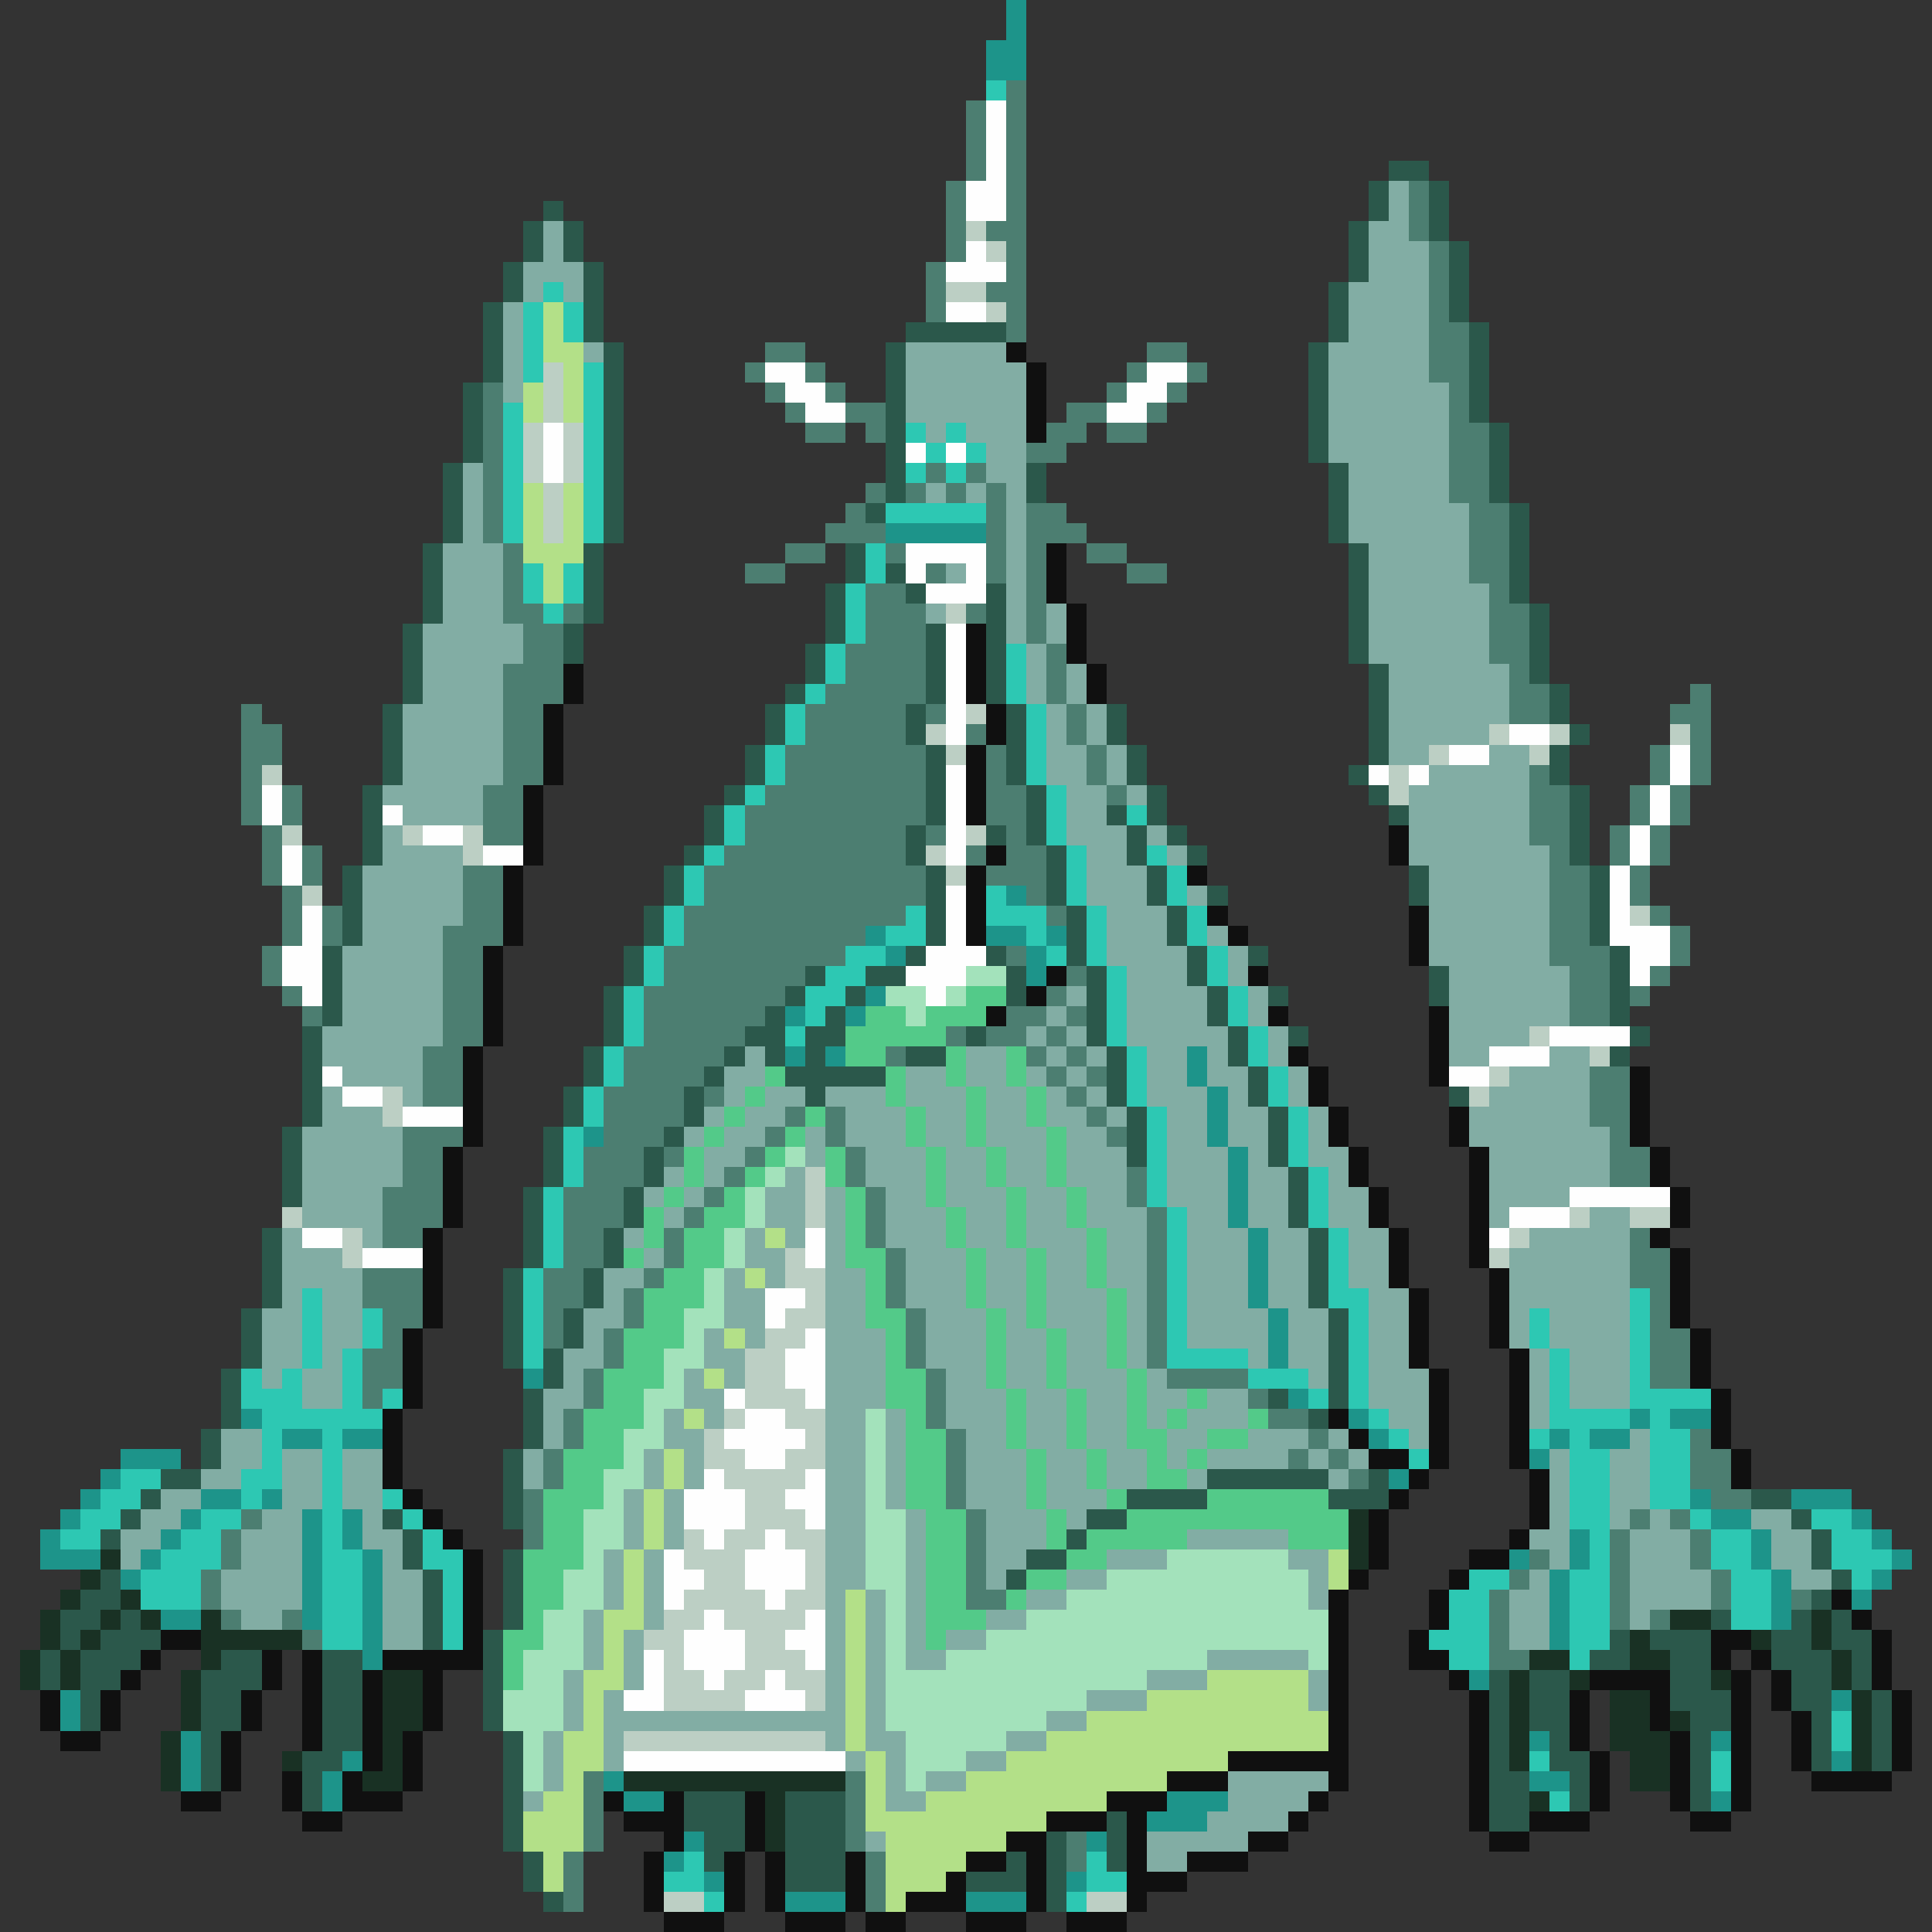 <svg xmlns="http://www.w3.org/2000/svg" viewBox="0 -0.5 96 96" shape-rendering="crispEdges">
<rect x="0" y="-0.5" width="96" height="96" fill="#333333" stroke="none"/>
<path stroke="#1d948a" d="M50 0h1M50 1h1M49 2h2M49 3h2M44 26h5M50 44h1M43 46h1M49 46h2M52 46h1M44 47h1M51 47h1M51 48h1M43 49h1M39 50h1M42 50h1M39 52h1M41 52h1M59 52h1M59 53h1M60 54h1M60 55h1M29 56h1M60 56h1M61 57h1M61 58h1M61 59h1M61 60h1M62 61h1M62 62h1M62 63h1M62 64h1M63 65h1M63 66h1M63 67h1M26 68h1M64 69h1M12 70h1M67 70h1M81 70h1M83 70h2M14 71h2M17 71h2M68 71h1M77 71h1M79 71h2M6 72h3M76 72h1M5 73h1M69 73h1M4 74h1M10 74h2M13 74h1M84 74h1M89 74h3M3 75h1M9 75h1M15 75h1M17 75h1M85 75h2M92 75h1M2 76h1M8 76h1M15 76h1M17 76h1M78 76h1M87 76h1M93 76h1M2 77h3M7 77h1M15 77h1M18 77h1M75 77h1M78 77h1M87 77h1M94 77h1M6 78h1M15 78h1M18 78h1M77 78h1M88 78h1M93 78h1M15 79h1M18 79h1M77 79h1M88 79h1M92 79h1M8 80h2M15 80h1M18 80h1M77 80h1M88 80h1M18 81h1M77 81h1M18 82h1M73 83h1M3 84h1M91 84h1M3 85h1M9 86h1M76 86h1M85 86h1M9 87h1M17 87h1M91 87h1M9 88h1M16 88h1M30 88h1M76 88h2M16 89h1M31 89h2M58 89h3M85 89h1M57 90h3M34 91h1M54 91h1M33 92h1M35 93h1M53 93h1M39 94h3M48 94h3" />
<path stroke="#2dc8b3" d="M49 4h1M27 14h1M26 15h1M28 15h1M26 16h1M28 16h1M26 17h1M26 18h1M29 18h1M29 19h1M25 20h1M29 20h1M25 21h1M29 21h1M45 21h1M47 21h1M25 22h1M29 22h1M46 22h1M48 22h1M25 23h1M29 23h1M45 23h1M47 23h1M25 24h1M29 24h1M25 25h1M29 25h1M44 25h5M25 26h1M29 26h1M43 27h1M26 28h1M28 28h1M43 28h1M26 29h1M28 29h1M42 29h1M27 30h1M42 30h1M42 31h1M41 32h1M50 32h1M41 33h1M50 33h1M40 34h1M50 34h1M39 35h1M51 35h1M39 36h1M51 36h1M38 37h1M51 37h1M38 38h1M51 38h1M37 39h1M52 39h1M36 40h1M52 40h1M56 40h1M36 41h1M52 41h1M35 42h1M53 42h1M57 42h1M34 43h1M53 43h1M58 43h1M34 44h1M49 44h1M53 44h1M58 44h1M33 45h1M45 45h1M49 45h3M54 45h1M59 45h1M33 46h1M44 46h2M51 46h1M54 46h1M59 46h1M32 47h1M42 47h2M52 47h1M54 47h1M60 47h1M32 48h1M41 48h2M55 48h1M60 48h1M31 49h1M40 49h2M55 49h1M61 49h1M31 50h1M40 50h1M55 50h1M61 50h1M31 51h1M39 51h1M55 51h1M62 51h1M30 52h1M56 52h1M62 52h1M30 53h1M56 53h1M63 53h1M29 54h1M56 54h1M63 54h1M29 55h1M57 55h1M64 55h1M28 56h1M57 56h1M64 56h1M28 57h1M57 57h1M64 57h1M28 58h1M57 58h1M65 58h1M27 59h1M57 59h1M65 59h1M27 60h1M58 60h1M65 60h1M27 61h1M58 61h1M66 61h1M27 62h1M58 62h1M66 62h1M26 63h1M58 63h1M66 63h1M15 64h1M26 64h1M58 64h1M66 64h2M81 64h1M15 65h1M18 65h1M26 65h1M58 65h1M67 65h1M76 65h1M81 65h1M15 66h1M18 66h1M26 66h1M58 66h1M67 66h1M76 66h1M81 66h1M15 67h1M17 67h1M26 67h1M58 67h4M67 67h1M77 67h1M81 67h1M12 68h1M14 68h1M17 68h1M62 68h3M67 68h1M77 68h1M81 68h1M12 69h3M17 69h1M19 69h1M65 69h1M67 69h1M77 69h1M81 69h4M13 70h6M68 70h1M77 70h4M82 70h1M13 71h1M16 71h1M69 71h1M76 71h1M78 71h1M82 71h2M13 72h1M16 72h1M70 72h1M78 72h2M82 72h2M6 73h2M12 73h2M16 73h1M78 73h2M82 73h2M5 74h2M12 74h1M16 74h1M19 74h1M78 74h2M82 74h2M4 75h2M10 75h2M16 75h1M20 75h1M78 75h2M84 75h1M90 75h2M3 76h2M9 76h2M16 76h1M21 76h1M79 76h1M85 76h2M91 76h2M8 77h3M16 77h2M21 77h2M79 77h1M85 77h2M91 77h3M7 78h3M16 78h2M22 78h1M73 78h2M78 78h2M86 78h2M92 78h1M7 79h3M16 79h2M22 79h1M72 79h2M78 79h2M86 79h2M16 80h2M22 80h1M72 80h2M78 80h2M86 80h2M16 81h2M22 81h1M71 81h3M78 81h2M72 82h2M78 82h1M91 85h1M91 86h1M76 87h1M85 87h1M85 88h1M77 89h1M34 92h1M54 92h1M33 93h2M54 93h2M35 94h1M53 94h1" />
<path stroke="#4c7e71" d="M50 4h1M48 5h1M50 5h1M48 6h1M50 6h1M48 7h1M50 7h1M48 8h1M50 8h1M47 9h1M50 9h1M70 9h1M47 10h1M50 10h1M70 10h1M47 11h1M49 11h2M70 11h1M47 12h1M50 12h1M71 12h1M46 13h1M50 13h1M71 13h1M46 14h1M49 14h2M71 14h1M46 15h1M50 15h1M71 15h1M50 16h1M71 16h2M38 17h2M57 17h2M71 17h2M37 18h1M40 18h1M56 18h1M59 18h1M71 18h2M24 19h1M38 19h1M41 19h1M55 19h1M58 19h1M72 19h1M24 20h1M39 20h1M42 20h2M53 20h2M57 20h1M72 20h1M24 21h1M40 21h2M43 21h1M52 21h2M55 21h2M72 21h2M24 22h1M51 22h2M72 22h2M24 23h1M46 23h1M48 23h1M72 23h2M24 24h1M43 24h1M45 24h1M47 24h1M49 24h1M72 24h2M24 25h1M42 25h1M49 25h1M51 25h2M73 25h2M24 26h1M41 26h3M49 26h1M51 26h3M73 26h2M25 27h1M39 27h2M44 27h1M49 27h1M51 27h1M54 27h2M73 27h2M25 28h1M37 28h2M46 28h1M49 28h1M51 28h1M56 28h2M73 28h2M25 29h1M43 29h2M51 29h1M74 29h1M25 30h2M28 30h1M43 30h3M48 30h1M51 30h1M74 30h2M26 31h2M43 31h3M51 31h1M74 31h2M26 32h2M42 32h4M52 32h1M74 32h2M25 33h3M42 33h4M52 33h1M75 33h1M25 34h3M41 34h5M52 34h1M75 34h2M84 34h1M12 35h1M25 35h2M40 35h5M46 35h1M53 35h1M75 35h2M83 35h2M12 36h2M25 36h2M40 36h5M48 36h1M53 36h1M84 36h1M12 37h2M25 37h2M39 37h7M49 37h1M54 37h1M82 37h1M84 37h1M12 38h1M25 38h2M39 38h7M49 38h1M54 38h1M76 38h1M82 38h1M84 38h1M12 39h1M14 39h1M24 39h2M38 39h8M49 39h2M55 39h1M76 39h2M81 39h1M83 39h1M12 40h1M14 40h1M24 40h2M37 40h9M49 40h2M76 40h2M81 40h1M83 40h1M13 41h1M24 41h2M37 41h8M46 41h1M50 41h1M76 41h2M80 41h1M82 41h1M13 42h1M15 42h1M36 42h9M48 42h1M50 42h2M77 42h1M80 42h1M82 42h1M13 43h1M15 43h1M23 43h2M35 43h11M49 43h3M77 43h2M81 43h1M14 44h1M23 44h2M35 44h11M51 44h1M77 44h2M81 44h1M14 45h1M16 45h1M23 45h2M34 45h11M52 45h1M77 45h2M82 45h1M14 46h1M16 46h1M22 46h3M34 46h9M77 46h2M83 46h1M13 47h1M22 47h2M33 47h9M50 47h1M77 47h3M83 47h1M13 48h1M22 48h2M33 48h7M53 48h1M78 48h2M82 48h1M14 49h1M22 49h2M32 49h7M52 49h1M78 49h2M81 49h1M15 50h1M22 50h2M32 50h6M50 50h2M53 50h1M78 50h2M22 51h2M32 51h5M47 51h1M49 51h2M52 51h1M21 52h2M31 52h5M44 52h1M51 52h1M53 52h1M21 53h2M31 53h4M52 53h1M54 53h1M79 53h2M21 54h2M30 54h4M35 54h1M53 54h1M79 54h2M30 55h4M39 55h1M41 55h1M54 55h1M79 55h2M20 56h3M30 56h3M38 56h1M41 56h1M55 56h1M80 56h1M20 57h2M29 57h3M33 57h1M37 57h1M42 57h1M80 57h2M20 58h2M29 58h3M36 58h1M42 58h1M56 58h1M80 58h2M19 59h3M28 59h3M35 59h1M43 59h1M56 59h1M19 60h3M28 60h3M34 60h1M43 60h1M57 60h1M19 61h2M28 61h2M33 61h1M43 61h1M57 61h1M81 61h1M28 62h2M33 62h1M44 62h1M57 62h1M81 62h2M18 63h3M27 63h2M32 63h1M44 63h1M57 63h1M81 63h2M18 64h3M27 64h2M31 64h1M44 64h1M57 64h1M82 64h1M19 65h2M27 65h1M31 65h1M45 65h1M57 65h1M82 65h1M19 66h1M27 66h1M30 66h1M45 66h1M57 66h1M82 66h2M18 67h2M30 67h1M45 67h1M57 67h1M82 67h2M18 68h2M29 68h1M46 68h1M58 68h4M82 68h2M18 69h1M29 69h1M46 69h1M62 69h1M28 70h1M46 70h1M63 70h2M28 71h1M47 71h1M65 71h1M84 71h1M27 72h1M47 72h1M64 72h1M66 72h1M84 72h2M27 73h1M47 73h1M67 73h1M84 73h2M26 74h1M47 74h1M85 74h2M12 75h1M26 75h1M48 75h1M81 75h1M83 75h1M11 76h1M26 76h1M48 76h1M80 76h1M84 76h1M11 77h1M48 77h1M76 77h1M80 77h1M84 77h1M10 78h1M48 78h1M75 78h1M80 78h1M85 78h1M10 79h1M48 79h2M74 79h1M80 79h1M85 79h1M89 79h1M11 80h1M14 80h1M74 80h1M80 80h1M82 80h1M15 81h1M74 81h1M74 82h2M29 88h1M42 88h1M29 89h1M42 89h1M29 90h1M42 90h1M29 91h1M42 91h1M53 91h1M28 92h1M43 92h1M53 92h1M28 93h1M43 93h1M28 94h1M43 94h1" />
<path stroke="#fefefe" d="M49 5h1M49 6h1M49 7h1M49 8h1M48 9h2M48 10h2M48 12h1M47 13h3M47 15h2M38 18h2M57 18h2M39 19h2M56 19h2M40 20h2M55 20h2M27 21h1M27 22h1M45 22h1M47 22h1M27 23h1M45 27h4M45 28h1M48 28h1M46 29h3M47 31h1M47 32h1M47 33h1M47 34h1M47 35h1M47 36h1M75 36h2M72 37h2M83 37h1M47 38h1M68 38h1M70 38h1M83 38h1M13 39h1M47 39h1M82 39h1M13 40h1M19 40h1M47 40h1M82 40h1M21 41h2M47 41h1M81 41h1M14 42h1M24 42h2M47 42h1M81 42h1M14 43h1M80 43h1M47 44h1M80 44h1M15 45h1M47 45h1M80 45h1M15 46h1M47 46h1M80 46h3M14 47h2M46 47h3M81 47h2M14 48h2M45 48h3M81 48h1M15 49h1M46 49h1M77 51h4M74 52h3M16 53h1M72 53h2M17 54h2M20 55h3M78 59h5M75 60h3M15 61h2M40 61h1M74 61h1M18 62h3M40 62h1M38 64h2M38 65h1M40 66h1M39 67h2M39 68h2M36 69h1M40 69h1M37 70h2M36 71h4M37 72h2M35 73h1M40 73h1M34 74h3M39 74h2M34 75h3M40 75h1M35 76h1M38 76h1M33 77h1M37 77h3M33 78h2M37 78h3M33 79h1M38 79h1M35 80h1M40 80h1M34 81h3M39 81h2M32 82h1M34 82h3M40 82h1M32 83h1M35 83h1M38 83h1M31 84h2M37 84h3M31 87h11" />
<path stroke="#2b584b" d="M69 8h2M68 9h1M71 9h1M27 10h1M68 10h1M71 10h1M26 11h1M28 11h1M67 11h1M71 11h1M26 12h1M28 12h1M67 12h1M72 12h1M25 13h1M29 13h1M67 13h1M72 13h1M25 14h1M29 14h1M66 14h1M72 14h1M24 15h1M29 15h1M66 15h1M72 15h1M24 16h1M29 16h1M45 16h5M66 16h1M73 16h1M24 17h1M30 17h1M44 17h1M65 17h1M73 17h1M24 18h1M30 18h1M44 18h1M65 18h1M73 18h1M23 19h1M30 19h1M44 19h1M65 19h1M73 19h1M23 20h1M30 20h1M44 20h1M65 20h1M73 20h1M23 21h1M30 21h1M44 21h1M65 21h1M74 21h1M23 22h1M30 22h1M44 22h1M65 22h1M74 22h1M22 23h1M30 23h1M44 23h1M51 23h1M66 23h1M74 23h1M22 24h1M30 24h1M44 24h1M51 24h1M66 24h1M74 24h1M22 25h1M30 25h1M43 25h1M66 25h1M75 25h1M22 26h1M30 26h1M66 26h1M75 26h1M21 27h1M29 27h1M42 27h1M67 27h1M75 27h1M21 28h1M29 28h1M42 28h1M44 28h1M67 28h1M75 28h1M21 29h1M29 29h1M41 29h1M45 29h1M49 29h1M67 29h1M75 29h1M21 30h1M29 30h1M41 30h1M49 30h1M67 30h1M76 30h1M20 31h1M28 31h1M41 31h1M46 31h1M49 31h1M67 31h1M76 31h1M20 32h1M28 32h1M40 32h1M46 32h1M49 32h1M67 32h1M76 32h1M20 33h1M40 33h1M46 33h1M49 33h1M68 33h1M76 33h1M20 34h1M39 34h1M46 34h1M49 34h1M68 34h1M77 34h1M19 35h1M38 35h1M45 35h1M50 35h1M55 35h1M68 35h1M77 35h1M19 36h1M38 36h1M45 36h1M50 36h1M55 36h1M68 36h1M78 36h1M19 37h1M37 37h1M46 37h1M50 37h1M56 37h1M68 37h1M77 37h1M19 38h1M37 38h1M46 38h1M50 38h1M56 38h1M67 38h1M77 38h1M18 39h1M36 39h1M46 39h1M51 39h1M57 39h1M68 39h1M78 39h1M18 40h1M35 40h1M46 40h1M51 40h1M55 40h1M57 40h1M69 40h1M78 40h1M18 41h1M35 41h1M45 41h1M49 41h1M51 41h1M56 41h1M58 41h1M78 41h1M18 42h1M34 42h1M45 42h1M52 42h1M56 42h1M59 42h1M78 42h1M17 43h1M33 43h1M46 43h1M52 43h1M57 43h1M70 43h1M79 43h1M17 44h1M33 44h1M46 44h1M52 44h1M57 44h1M60 44h1M70 44h1M79 44h1M17 45h1M32 45h1M46 45h1M53 45h1M58 45h1M79 45h1M17 46h1M32 46h1M46 46h1M53 46h1M58 46h1M79 46h1M16 47h1M31 47h1M45 47h1M49 47h1M53 47h1M59 47h1M62 47h1M80 47h1M16 48h1M31 48h1M40 48h1M43 48h2M50 48h1M54 48h1M59 48h1M71 48h1M80 48h1M16 49h1M30 49h1M39 49h1M42 49h1M50 49h1M54 49h1M60 49h1M63 49h1M71 49h1M80 49h1M16 50h1M30 50h1M38 50h1M41 50h1M54 50h1M60 50h1M80 50h1M15 51h1M30 51h1M37 51h2M40 51h2M48 51h1M54 51h1M61 51h1M64 51h1M81 51h1M15 52h1M29 52h1M36 52h1M38 52h1M40 52h1M45 52h2M55 52h1M61 52h1M80 52h1M15 53h1M29 53h1M35 53h1M39 53h5M55 53h1M62 53h1M15 54h1M28 54h1M34 54h1M40 54h1M55 54h1M62 54h1M72 54h1M15 55h1M28 55h1M34 55h1M56 55h1M63 55h1M14 56h1M27 56h1M33 56h1M56 56h1M63 56h1M14 57h1M27 57h1M32 57h1M56 57h1M63 57h1M14 58h1M27 58h1M32 58h1M64 58h1M14 59h1M26 59h1M31 59h1M64 59h1M26 60h1M31 60h1M64 60h1M13 61h1M26 61h1M30 61h1M65 61h1M13 62h1M26 62h1M30 62h1M65 62h1M13 63h1M25 63h1M29 63h1M65 63h1M13 64h1M25 64h1M29 64h1M65 64h1M12 65h1M25 65h1M28 65h1M66 65h1M12 66h1M25 66h1M28 66h1M66 66h1M12 67h1M25 67h1M27 67h1M66 67h1M11 68h1M27 68h1M66 68h1M11 69h1M26 69h1M63 69h1M66 69h1M11 70h1M26 70h1M65 70h1M10 71h1M26 71h1M10 72h1M25 72h1M8 73h2M25 73h1M60 73h6M68 73h1M7 74h1M25 74h1M56 74h4M66 74h3M87 74h2M6 75h1M19 75h1M25 75h1M54 75h2M89 75h1M5 76h1M20 76h1M53 76h1M90 76h1M20 77h1M25 77h1M51 77h2M90 77h1M5 78h1M21 78h1M25 78h1M50 78h1M91 78h1M4 79h2M21 79h1M25 79h1M90 79h1M3 80h2M6 80h1M21 80h1M25 80h1M85 80h1M89 80h1M91 80h1M3 81h1M5 81h3M21 81h1M24 81h1M80 81h1M82 81h3M88 81h2M91 81h2M2 82h1M4 82h3M11 82h2M16 82h2M24 82h1M79 82h2M83 82h2M88 82h3M92 82h1M2 83h1M4 83h2M10 83h3M16 83h2M24 83h1M74 83h1M76 83h2M83 83h2M89 83h2M92 83h1M4 84h1M10 84h2M16 84h2M24 84h1M74 84h1M76 84h2M83 84h3M89 84h2M93 84h1M4 85h1M10 85h2M16 85h2M24 85h1M74 85h1M76 85h2M84 85h2M90 85h1M93 85h1M10 86h1M16 86h2M25 86h1M74 86h1M77 86h1M84 86h1M90 86h1M93 86h1M10 87h1M15 87h2M25 87h1M74 87h1M77 87h2M84 87h1M90 87h1M93 87h1M10 88h1M15 88h1M25 88h1M74 88h2M78 88h1M84 88h1M15 89h1M25 89h1M34 89h3M39 89h3M74 89h2M78 89h1M84 89h1M25 90h1M34 90h3M39 90h3M55 90h1M74 90h2M25 91h1M35 91h2M39 91h3M52 91h1M55 91h1M26 92h1M35 92h1M39 92h3M50 92h1M52 92h1M55 92h1M26 93h1M39 93h3M48 93h3M52 93h1M27 94h1M52 94h1" />
<path stroke="#82ada4" d="M69 9h1M69 10h1M27 11h1M68 11h2M27 12h1M68 12h3M26 13h3M68 13h3M26 14h1M28 14h1M67 14h4M25 15h1M67 15h4M25 16h1M67 16h4M25 17h1M29 17h1M45 17h5M66 17h5M25 18h1M45 18h6M66 18h5M25 19h1M45 19h6M66 19h6M45 20h6M66 20h6M46 21h1M48 21h3M66 21h6M49 22h2M66 22h6M23 23h1M49 23h2M67 23h5M23 24h1M46 24h1M48 24h1M50 24h1M67 24h5M23 25h1M50 25h1M67 25h6M23 26h1M50 26h1M67 26h6M22 27h3M50 27h1M68 27h5M22 28h3M47 28h1M50 28h1M68 28h5M22 29h3M50 29h1M68 29h6M22 30h3M46 30h1M50 30h1M52 30h1M68 30h6M21 31h5M50 31h1M52 31h1M68 31h6M21 32h5M51 32h1M68 32h6M21 33h4M51 33h1M53 33h1M69 33h6M21 34h4M51 34h1M53 34h1M69 34h6M20 35h5M52 35h1M54 35h1M69 35h6M20 36h5M52 36h1M54 36h1M69 36h5M20 37h5M52 37h2M55 37h1M69 37h2M74 37h2M20 38h5M52 38h2M55 38h1M71 38h5M19 39h5M53 39h2M56 39h1M70 39h6M20 40h4M53 40h2M70 40h6M19 41h1M53 41h3M57 41h1M70 41h6M19 42h4M54 42h2M58 42h1M70 42h7M18 43h5M54 43h3M71 43h6M18 44h5M54 44h3M59 44h1M71 44h6M18 45h5M55 45h3M71 45h6M18 46h4M55 46h3M60 46h1M71 46h6M17 47h5M55 47h4M61 47h1M71 47h6M17 48h5M56 48h3M61 48h1M72 48h6M17 49h5M53 49h1M56 49h4M62 49h1M72 49h6M17 50h5M52 50h1M56 50h4M62 50h1M72 50h6M16 51h6M51 51h1M53 51h1M56 51h5M63 51h1M72 51h4M16 52h5M37 52h1M48 52h2M52 52h1M54 52h1M57 52h2M60 52h1M63 52h1M72 52h2M77 52h2M17 53h4M36 53h2M45 53h2M48 53h2M51 53h1M53 53h1M57 53h2M60 53h2M64 53h1M75 53h4M16 54h1M20 54h1M36 54h1M38 54h2M41 54h3M45 54h3M49 54h2M52 54h1M54 54h1M57 54h3M61 54h1M64 54h1M74 54h5M16 55h3M35 55h1M37 55h2M42 55h3M46 55h2M49 55h2M52 55h2M55 55h1M58 55h2M61 55h2M65 55h1M73 55h6M15 56h5M34 56h1M36 56h2M40 56h1M42 56h3M46 56h2M49 56h3M53 56h2M58 56h2M61 56h2M65 56h1M73 56h7M15 57h5M35 57h2M40 57h1M43 57h3M47 57h2M50 57h2M53 57h3M58 57h3M62 57h1M65 57h2M74 57h6M15 58h5M33 58h1M35 58h1M39 58h1M43 58h3M47 58h2M50 58h2M53 58h3M58 58h3M62 58h2M66 58h1M74 58h6M15 59h4M32 59h1M34 59h1M38 59h2M41 59h1M44 59h2M47 59h3M51 59h2M54 59h2M58 59h3M62 59h2M66 59h2M74 59h4M15 60h4M33 60h1M38 60h2M41 60h1M44 60h3M48 60h2M51 60h2M54 60h3M59 60h2M62 60h2M66 60h2M74 60h1M79 60h2M14 61h1M18 61h1M31 61h1M37 61h1M39 61h1M41 61h1M44 61h3M48 61h2M51 61h3M55 61h2M59 61h3M63 61h2M67 61h2M76 61h5M14 62h3M32 62h1M37 62h2M41 62h1M45 62h3M49 62h2M52 62h2M55 62h2M59 62h3M63 62h2M67 62h2M75 62h6M14 63h4M30 63h2M36 63h1M38 63h1M41 63h2M45 63h3M49 63h2M52 63h2M55 63h2M59 63h3M63 63h2M67 63h2M75 63h6M14 64h1M16 64h2M30 64h1M36 64h2M41 64h2M45 64h3M49 64h2M52 64h3M56 64h1M59 64h3M63 64h2M68 64h2M75 64h6M13 65h2M16 65h2M29 65h2M36 65h2M41 65h2M46 65h3M50 65h1M52 65h3M56 65h1M59 65h4M64 65h2M68 65h2M75 65h1M77 65h4M13 66h2M16 66h2M29 66h1M35 66h1M37 66h1M41 66h3M46 66h3M50 66h2M53 66h2M56 66h1M59 66h4M64 66h2M68 66h2M75 66h1M77 66h4M13 67h2M16 67h1M28 67h2M35 67h2M41 67h3M46 67h3M50 67h2M53 67h2M56 67h1M62 67h1M64 67h2M68 67h2M76 67h1M78 67h3M13 68h1M15 68h2M28 68h1M34 68h1M36 68h1M41 68h3M47 68h2M50 68h2M53 68h3M57 68h1M65 68h1M68 68h3M76 68h1M78 68h3M15 69h2M27 69h2M34 69h2M41 69h3M47 69h3M51 69h2M54 69h2M57 69h2M60 69h2M68 69h3M76 69h1M78 69h3M27 70h1M33 70h1M35 70h1M41 70h2M44 70h1M47 70h3M51 70h2M54 70h2M57 70h1M59 70h3M69 70h2M76 70h1M11 71h2M27 71h1M33 71h2M41 71h2M44 71h1M48 71h2M51 71h2M54 71h2M58 71h2M62 71h3M66 71h1M70 71h1M81 71h1M11 72h2M14 72h2M17 72h2M26 72h1M32 72h1M34 72h1M41 72h2M44 72h1M48 72h3M52 72h2M55 72h2M58 72h1M60 72h4M65 72h1M67 72h1M77 72h1M80 72h2M10 73h2M14 73h2M17 73h2M26 73h1M32 73h1M34 73h1M41 73h2M44 73h1M48 73h3M52 73h2M55 73h2M59 73h1M66 73h1M77 73h1M80 73h2M8 74h2M14 74h2M17 74h2M31 74h1M33 74h1M41 74h2M44 74h1M48 74h3M52 74h3M77 74h1M80 74h2M7 75h2M13 75h2M18 75h1M31 75h1M33 75h1M41 75h2M45 75h1M49 75h3M53 75h1M77 75h1M80 75h1M82 75h1M87 75h2M6 76h2M12 76h3M18 76h2M31 76h1M33 76h1M41 76h2M45 76h1M49 76h3M59 76h5M76 76h2M81 76h3M88 76h2M6 77h1M12 77h3M19 77h1M30 77h1M32 77h1M41 77h2M45 77h1M49 77h2M55 77h3M64 77h2M77 77h1M81 77h3M88 77h2M11 78h4M19 78h2M30 78h1M32 78h1M41 78h2M45 78h1M49 78h1M53 78h2M65 78h1M76 78h1M81 78h4M89 78h2M11 79h4M19 79h2M30 79h1M32 79h1M41 79h1M43 79h1M45 79h1M51 79h2M65 79h1M75 79h2M81 79h4M12 80h2M19 80h2M29 80h1M32 80h1M41 80h1M43 80h1M45 80h1M49 80h2M75 80h2M81 80h1M19 81h2M29 81h1M31 81h1M41 81h1M43 81h1M45 81h1M47 81h2M75 81h2M29 82h1M31 82h1M41 82h1M43 82h1M45 82h2M60 82h5M28 83h1M31 83h1M41 83h1M43 83h1M57 83h3M65 83h1M28 84h1M30 84h1M41 84h1M43 84h1M54 84h3M65 84h1M28 85h1M30 85h12M43 85h1M52 85h2M27 86h1M30 86h1M41 86h1M43 86h2M50 86h2M27 87h1M30 87h1M42 87h1M44 87h1M48 87h2M27 88h1M44 88h1M46 88h2M61 88h5M26 89h1M44 89h2M61 89h4M60 90h4M43 91h1M57 91h5M57 92h2" />
<path stroke="#bccfc4" d="M48 11h1M49 12h1M47 14h2M49 15h1M27 18h1M27 19h1M27 20h1M26 21h1M28 21h1M26 22h1M28 22h1M26 23h1M28 23h1M27 24h1M27 25h1M27 26h1M47 30h1M48 35h1M46 36h1M74 36h1M77 36h1M83 36h1M47 37h1M71 37h1M76 37h1M13 38h1M69 38h1M69 39h1M14 41h1M20 41h1M23 41h1M48 41h1M23 42h1M46 42h1M47 43h1M15 44h1M81 45h1M76 51h1M79 52h1M74 53h1M19 54h1M73 54h1M19 55h1M40 58h1M40 59h1M14 60h1M40 60h1M78 60h1M81 60h2M17 61h1M75 61h1M17 62h1M39 62h1M74 62h1M39 63h2M40 64h1M39 65h2M38 66h2M37 67h2M37 68h2M37 69h3M36 70h1M39 70h2M35 71h1M40 71h1M35 72h2M39 72h2M36 73h4M37 74h2M37 75h3M34 76h1M36 76h2M39 76h2M34 77h3M40 77h1M35 78h2M40 78h1M34 79h4M39 79h2M33 80h2M36 80h4M32 81h2M37 81h2M33 82h1M37 82h3M33 83h2M36 83h2M39 83h2M33 84h4M40 84h1M31 86h10M33 94h2M54 94h2" />
<path stroke="#b3e088" d="M27 15h1M27 16h1M27 17h2M28 18h1M26 19h1M28 19h1M26 20h1M28 20h1M26 24h1M28 24h1M26 25h1M28 25h1M26 26h1M28 26h1M26 27h3M27 28h1M27 29h1M38 61h1M37 63h1M36 66h1M35 68h1M34 70h1M33 72h1M33 73h1M32 74h1M32 75h1M32 76h1M31 77h1M66 77h1M31 78h1M66 78h1M31 79h1M42 79h1M30 80h2M42 80h1M30 81h1M42 81h1M30 82h1M42 82h1M29 83h2M42 83h1M60 83h5M29 84h1M42 84h1M57 84h8M29 85h1M42 85h1M54 85h12M28 86h2M42 86h1M52 86h14M28 87h2M43 87h1M50 87h11M28 88h1M43 88h1M48 88h10M27 89h2M43 89h1M46 89h9M26 90h3M43 90h9M26 91h3M44 91h6M27 92h1M44 92h4M27 93h1M44 93h3M44 94h1" />
<path stroke="#101010" d="M50 17h1M51 18h1M51 19h1M51 20h1M51 21h1M52 27h1M52 28h1M52 29h1M53 30h1M48 31h1M53 31h1M48 32h1M53 32h1M28 33h1M48 33h1M54 33h1M28 34h1M48 34h1M54 34h1M27 35h1M49 35h1M27 36h1M49 36h1M27 37h1M48 37h1M27 38h1M48 38h1M26 39h1M48 39h1M26 40h1M48 40h1M26 41h1M69 41h1M26 42h1M49 42h1M69 42h1M25 43h1M48 43h1M59 43h1M25 44h1M48 44h1M25 45h1M48 45h1M60 45h1M70 45h1M25 46h1M48 46h1M61 46h1M70 46h1M24 47h1M70 47h1M24 48h1M52 48h1M62 48h1M24 49h1M51 49h1M24 50h1M49 50h1M63 50h1M71 50h1M24 51h1M71 51h1M23 52h1M64 52h1M71 52h1M23 53h1M65 53h1M71 53h1M81 53h1M23 54h1M65 54h1M81 54h1M23 55h1M66 55h1M72 55h1M81 55h1M23 56h1M66 56h1M72 56h1M81 56h1M22 57h1M67 57h1M73 57h1M82 57h1M22 58h1M67 58h1M73 58h1M82 58h1M22 59h1M68 59h1M73 59h1M83 59h1M22 60h1M68 60h1M73 60h1M83 60h1M21 61h1M69 61h1M73 61h1M82 61h1M21 62h1M69 62h1M73 62h1M83 62h1M21 63h1M69 63h1M74 63h1M83 63h1M21 64h1M70 64h1M74 64h1M83 64h1M21 65h1M70 65h1M74 65h1M83 65h1M20 66h1M70 66h1M74 66h1M84 66h1M20 67h1M70 67h1M75 67h1M84 67h1M20 68h1M71 68h1M75 68h1M84 68h1M20 69h1M71 69h1M75 69h1M85 69h1M19 70h1M66 70h1M71 70h1M75 70h1M85 70h1M19 71h1M67 71h1M71 71h1M75 71h1M85 71h1M19 72h1M68 72h2M71 72h1M75 72h1M86 72h1M19 73h1M70 73h1M76 73h1M86 73h1M20 74h1M69 74h1M76 74h1M21 75h1M68 75h1M76 75h1M22 76h1M68 76h1M75 76h1M23 77h1M68 77h1M73 77h2M23 78h1M67 78h1M72 78h1M23 79h1M66 79h1M71 79h1M91 79h1M23 80h1M66 80h1M71 80h1M92 80h1M8 81h2M23 81h1M66 81h1M70 81h1M85 81h2M93 81h1M7 82h1M13 82h1M15 82h1M19 82h5M66 82h1M70 82h2M85 82h1M87 82h1M93 82h1M6 83h1M13 83h1M15 83h1M18 83h1M21 83h1M66 83h1M72 83h1M79 83h4M86 83h1M88 83h1M93 83h1M2 84h1M5 84h1M12 84h1M15 84h1M18 84h1M21 84h1M66 84h1M73 84h1M78 84h1M82 84h1M86 84h1M88 84h1M94 84h1M2 85h1M5 85h1M12 85h1M15 85h1M18 85h1M21 85h1M66 85h1M73 85h1M78 85h1M82 85h1M86 85h1M89 85h1M94 85h1M3 86h2M11 86h1M15 86h1M18 86h1M20 86h1M66 86h1M73 86h1M78 86h1M83 86h1M86 86h1M89 86h1M94 86h1M11 87h1M18 87h1M20 87h1M61 87h6M73 87h1M79 87h1M83 87h1M86 87h1M89 87h1M94 87h1M11 88h1M14 88h1M17 88h1M20 88h1M58 88h3M66 88h1M73 88h1M79 88h1M83 88h1M86 88h1M90 88h4M9 89h2M14 89h1M17 89h3M30 89h1M33 89h1M37 89h1M55 89h3M65 89h1M73 89h1M79 89h1M83 89h1M86 89h1M15 90h2M31 90h3M37 90h1M52 90h3M56 90h1M64 90h1M73 90h1M76 90h3M84 90h2M33 91h1M37 91h1M50 91h2M56 91h1M62 91h2M74 91h2M32 92h1M36 92h1M38 92h1M42 92h1M48 92h2M51 92h1M56 92h1M59 92h3M32 93h1M36 93h1M38 93h1M42 93h1M47 93h1M51 93h1M56 93h3M32 94h1M36 94h1M38 94h1M42 94h1M45 94h3M51 94h1M56 94h1M33 95h3M39 95h3M43 95h2M48 95h3M53 95h3" />
<path stroke="#a3e2bb" d="M48 48h2M44 49h2M47 49h1M45 50h1M39 57h1M38 58h1M37 59h1M37 60h1M36 61h1M36 62h1M35 63h1M35 64h1M34 65h2M34 66h1M33 67h2M33 68h1M32 69h2M32 70h1M43 70h1M31 71h2M43 71h1M31 72h1M43 72h1M30 73h2M43 73h1M30 74h1M43 74h1M29 75h2M43 75h2M29 76h2M43 76h2M29 77h1M43 77h2M58 77h6M28 78h2M43 78h2M55 78h10M28 79h2M44 79h1M53 79h12M27 80h2M44 80h1M51 80h15M27 81h2M44 81h1M49 81h17M26 82h3M44 82h1M47 82h13M65 82h1M26 83h2M44 83h13M25 84h3M44 84h10M25 85h3M44 85h8M26 86h1M45 86h5M26 87h1M45 87h3M26 88h1M45 88h1" />
<path stroke="#53ca89" d="M48 49h2M43 50h2M46 50h3M42 51h5M42 52h2M47 52h1M50 52h1M38 53h1M44 53h1M47 53h1M50 53h1M37 54h1M44 54h1M48 54h1M51 54h1M36 55h1M40 55h1M45 55h1M48 55h1M51 55h1M35 56h1M39 56h1M45 56h1M48 56h1M52 56h1M34 57h1M38 57h1M41 57h1M46 57h1M49 57h1M52 57h1M34 58h1M37 58h1M41 58h1M46 58h1M49 58h1M52 58h1M33 59h1M36 59h1M42 59h1M46 59h1M50 59h1M53 59h1M32 60h1M35 60h2M42 60h1M47 60h1M50 60h1M53 60h1M32 61h1M34 61h2M42 61h1M47 61h1M50 61h1M54 61h1M31 62h1M34 62h2M42 62h2M48 62h1M51 62h1M54 62h1M33 63h2M43 63h1M48 63h1M51 63h1M54 63h1M32 64h3M43 64h1M48 64h1M51 64h1M55 64h1M32 65h2M43 65h2M49 65h1M51 65h1M55 65h1M31 66h3M44 66h1M49 66h1M52 66h1M55 66h1M31 67h2M44 67h1M49 67h1M52 67h1M55 67h1M30 68h3M44 68h2M49 68h1M52 68h1M56 68h1M30 69h2M44 69h2M50 69h1M53 69h1M56 69h1M59 69h1M29 70h3M45 70h1M50 70h1M53 70h1M56 70h1M58 70h1M62 70h1M29 71h2M45 71h2M50 71h1M53 71h1M56 71h2M60 71h2M28 72h3M45 72h2M51 72h1M54 72h1M57 72h1M59 72h1M28 73h2M45 73h2M51 73h1M54 73h1M57 73h2M27 74h3M45 74h2M51 74h1M55 74h1M60 74h6M27 75h2M46 75h2M52 75h1M56 75h11M27 76h2M46 76h2M52 76h1M54 76h5M64 76h3M26 77h3M46 77h2M53 77h2M26 78h2M46 78h2M51 78h2M26 79h2M46 79h2M50 79h1M26 80h1M46 80h3M25 81h2M46 81h1M25 82h1M25 83h1" />
<path stroke="#193124" d="M67 75h1M67 76h1M5 77h1M67 77h1M4 78h1M3 79h1M6 79h1M2 80h1M5 80h1M7 80h1M10 80h1M83 80h2M90 80h1M2 81h1M4 81h1M10 81h5M81 81h1M87 81h1M90 81h1M1 82h1M3 82h1M10 82h1M76 82h2M81 82h2M91 82h1M1 83h1M3 83h1M9 83h1M19 83h2M75 83h1M78 83h1M85 83h1M91 83h1M9 84h1M19 84h2M75 84h1M80 84h2M92 84h1M9 85h1M19 85h2M75 85h1M80 85h2M83 85h1M92 85h1M8 86h1M19 86h1M75 86h1M80 86h3M92 86h1M8 87h1M14 87h1M19 87h1M75 87h1M81 87h2M92 87h1M8 88h1M18 88h2M31 88h11M81 88h2M38 89h1M76 89h1M38 90h1M38 91h1" />
</svg>
